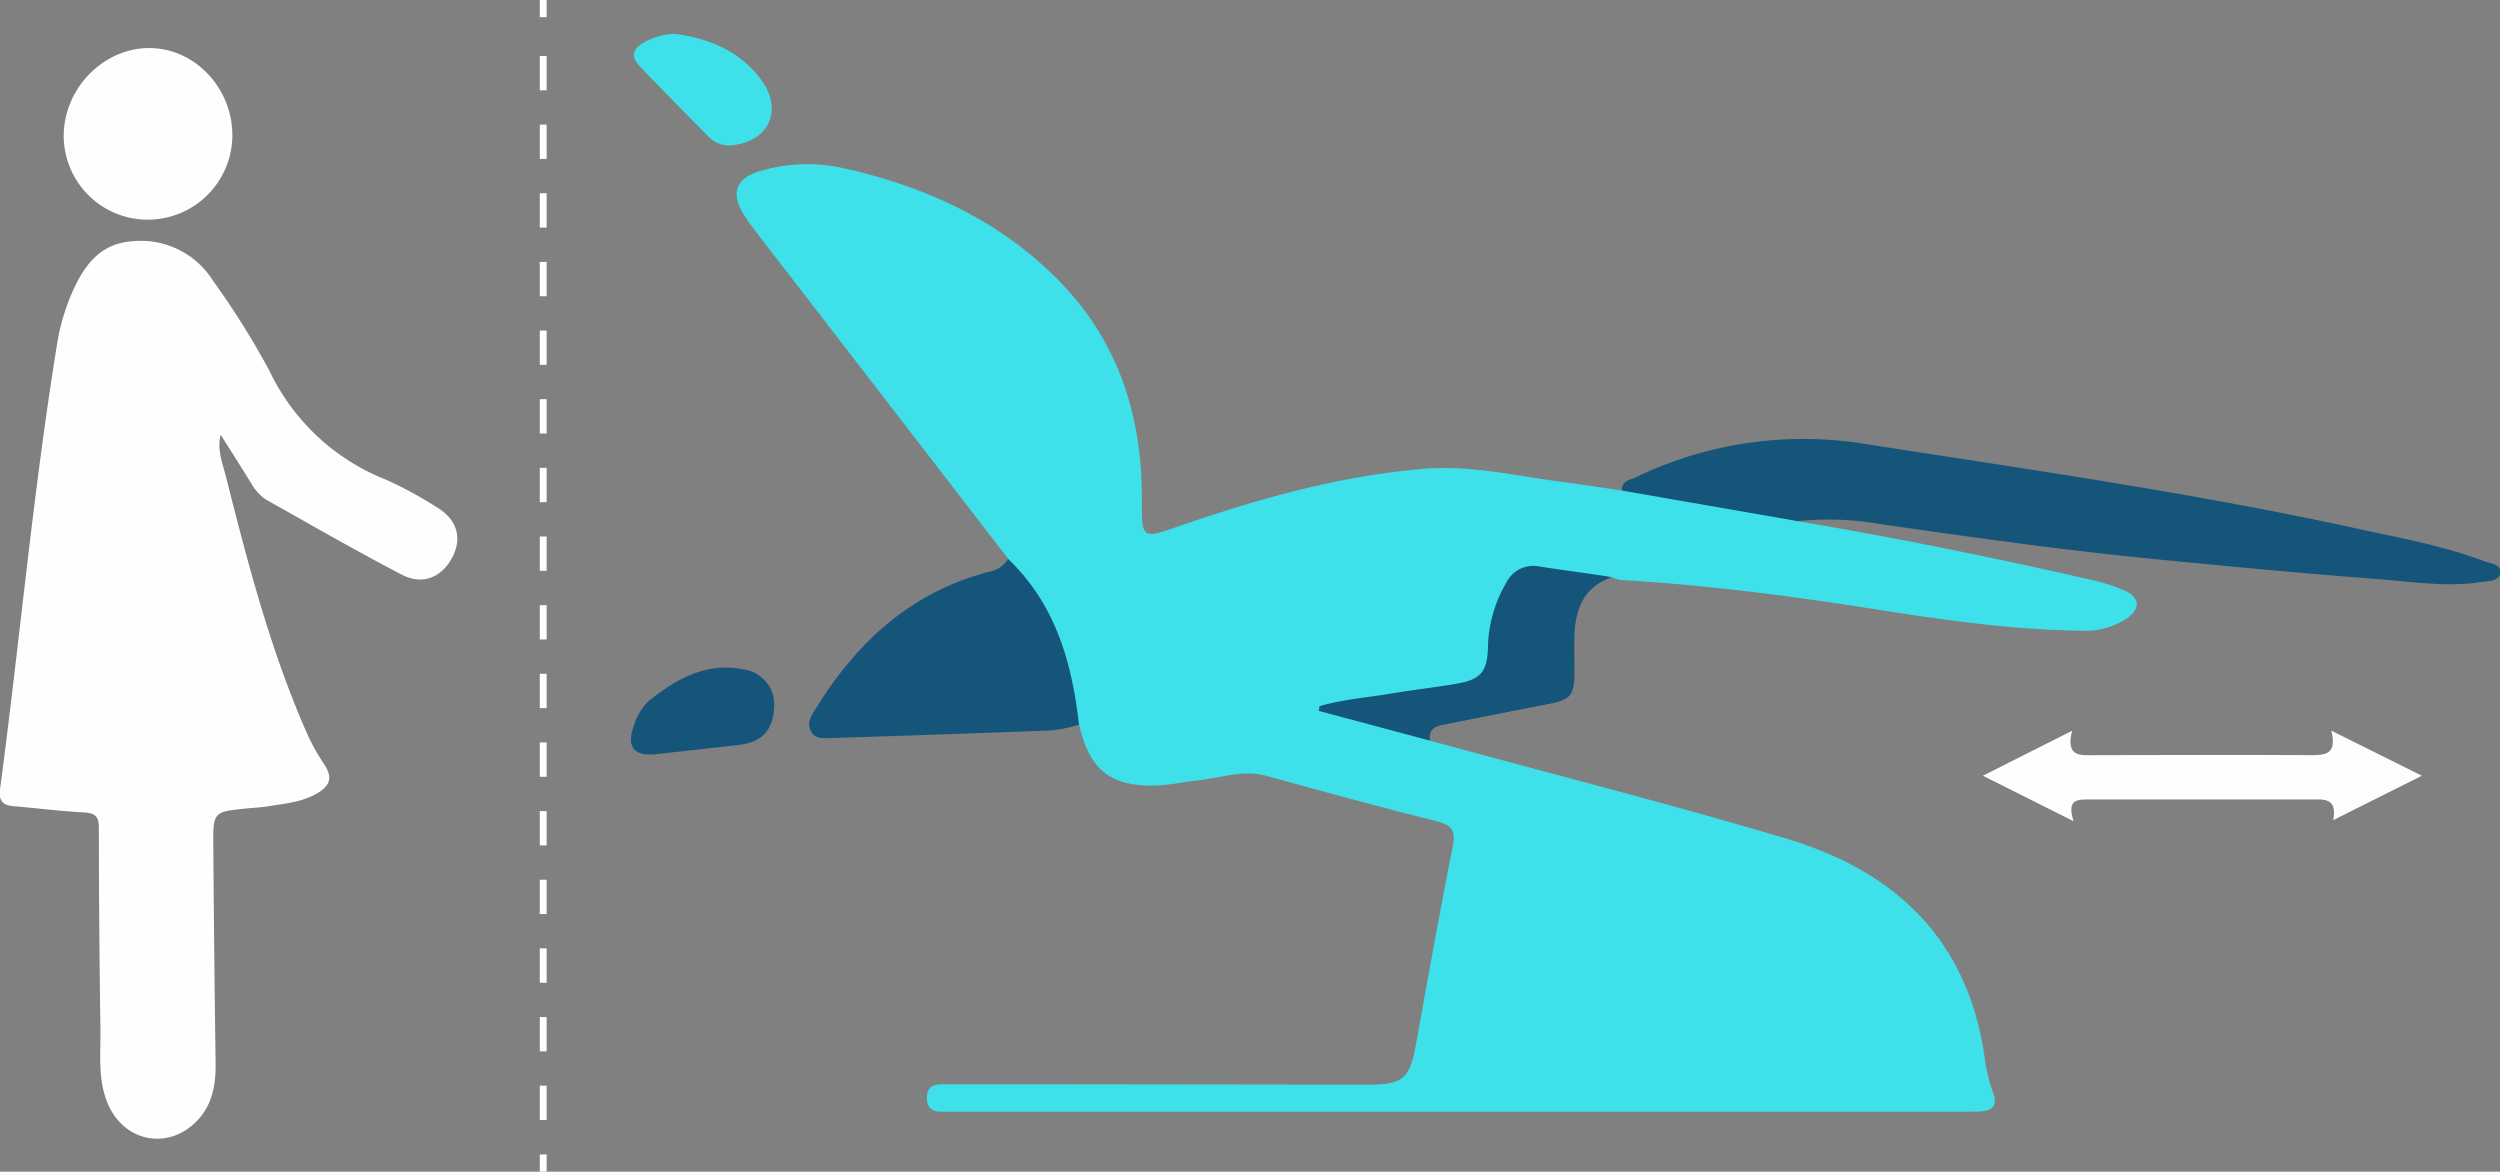 <svg id="Layer_1" data-name="Layer 1" xmlns="http://www.w3.org/2000/svg" viewBox="0 0 364.17 170.67"><rect x="0" y="0" width="364.17" height="170.67" fill="#808080" stroke="none"/><title>chair-demo</title><path d="M208.32,107.89c17,4.65,34.12,9,51,14a59.07,59.07,0,0,1,8.88,3.31c12.45,6,19.28,16,21,29.57a24.36,24.36,0,0,0,1.19,4.56c.52,1.59,0,2.41-1.65,2.55-.75.06-1.5.06-2.25.06H139c-.58,0-1.17,0-1.75,0-1.41.06-2.22-.51-2.23-2s.77-2,2.2-2c4.33,0,8.66,0,13,0L199,158c5.52,0,6.35-.78,7.33-6.24,1.7-9.51,3.42-19,5.29-28.48.44-2.22-.1-3.08-2.29-3.63-8.31-2.1-16.59-4.34-24.85-6.63-3.4-.94-6.59.29-9.87.64-2,.21-4,.67-5.94.75-6.78.29-10-2.21-11.47-8.85-1.2-.53-1.51-1.53-1.7-2.76-1-6.65-3-12.93-7.43-18.19a5.69,5.69,0,0,1-1.19-3.18L112.7,37.11c-1.47-1.91-3-3.78-4.33-5.8-2-3.17-1.19-5.38,2.43-6.41a24,24,0,0,1,11.87-.45c12.1,2.68,23.08,7.66,31.82,16.69,8.51,8.8,11.9,19.61,11.84,31.67,0,5.75,0,5.69,5.32,3.87,11.6-4,23.34-7.35,35.64-8.38,7-.59,13.74,1.07,20.58,1.94,2.8.36,5.6.81,8.39,1.22a5.37,5.37,0,0,1,3.57-.5c6.31,1,12.62,2,18.9,3.17a4,4,0,0,1,3.12,1.78q21.54,3.67,42.83,8.57A26.56,26.56,0,0,1,309.43,86c2.29,1,2.43,2.63.39,4.09a11.13,11.13,0,0,1-6.89,1.78c-9.77-.14-19.41-1.5-29-3-12.58-2-25.19-3.65-37.92-4.39a4.93,4.93,0,0,1-1.17-.38,25.15,25.15,0,0,1-9.67,0c-2.7-.39-4,.35-5.27,2.76A17.54,17.54,0,0,0,218,94.33c-.16,4.07-1.5,5.72-5.51,6.47-5.31,1-10.69,1.62-16.3,2.54,2.56.69,4.89,1.34,7.23,1.95C205.3,105.76,207.15,106.18,208.32,107.89Z" style="fill:#3ee0ea"/><path d="M32.14,63.33c-.54,2.21.27,4.14.77,6.1,3.19,12.6,6.45,25.18,11.69,37.13a30.39,30.39,0,0,0,2.64,4.8c1.32,2,.75,3.17-1.12,4.25-2.17,1.24-4.59,1.44-7,1.83-1.07.18-2.15.22-3.23.33-4.81.49-4.86.49-4.82,5.43q.12,16,.34,32c0,3-.54,5.81-2.7,8.06-4.12,4.3-10.51,3.14-12.93-2.32-1.59-3.58-1.1-7.38-1.15-11.1q-.22-14.62-.23-29.23c0-1.57-.45-2.17-2.09-2.26-3.41-.17-6.8-.62-10.2-.9C.52,117.33-.2,116.82,0,115c2.87-21.54,4.8-43.2,8.28-64.67a31.16,31.16,0,0,1,2.2-7.66c1.72-3.89,4-7.18,8.75-7.52A12.4,12.4,0,0,1,31,40.85,118.87,118.87,0,0,1,39.24,54a31.66,31.66,0,0,0,17,15.88,56.91,56.91,0,0,1,7.24,3.92c3,1.75,3.87,4.36,2.52,7.16-1.49,3.07-4.37,4.37-7.46,2.76-6.72-3.51-13.29-7.28-19.88-11a6.81,6.81,0,0,1-2-2.21C35.16,68.1,33.66,65.7,32.14,63.33Z" style="fill:#fefefe"/><path d="M261.86,75.91l-25.59-4.45c-.09-1.39,1.12-1.54,2-1.93a56.11,56.11,0,0,1,33.35-4.87c24,3.73,48.11,7.18,71.88,12.37,6.18,1.35,12.43,2.47,18.37,4.72.93.35,2.53.42,2.32,1.77-.19,1.2-1.74,1.1-2.75,1.26-4.91.77-9.82,0-14.7-.4-10.62-.78-21.22-1.81-31.82-2.83C301.2,80.23,287.6,78.31,274,76.36A43.78,43.78,0,0,0,261.86,75.91Z" style="fill:#15557a"/><path d="M146.86,81.43c6,5.72,8.65,13,9.89,20.94.17,1.06.29,2.13.43,3.2a23.07,23.07,0,0,1-3.89.82c-10.71.42-21.42.78-32.13,1.12-1.13,0-2.46.25-3.07-1.08s.16-2.25.77-3.25c6-9.71,13.88-16.92,25.17-19.88A4.22,4.22,0,0,0,146.86,81.43Z" style="fill:#15557a"/><path d="M21.41,32A12.24,12.24,0,0,1,9.28,19.7C9.35,12.82,15.08,7,21.74,7s12.1,5.85,12.11,12.7A12.33,12.33,0,0,1,21.41,32Z" style="fill:#fefefe"/><path d="M302.05,119.62,288.84,113l13-6.55c-1,4,1.37,3.56,3.54,3.55,10.41,0,20.82-.07,31.22,0,2.24,0,3.83-.15,3-3.57L352.78,113l-12.89,6.46c.59-3.36-1.46-3-3.36-3q-16,0-32,0C302.69,116.44,301,116.35,302.05,119.62Z" style="fill:#fefefe"/><path d="M208.32,107.89l-16.2-4.33.09-.69c3.4-1,6.95-1.25,10.42-1.84,3.2-.54,6.43-.89,9.62-1.45,3.43-.6,4.39-1.73,4.49-5.18a19.29,19.29,0,0,1,2.67-9.5,4.39,4.39,0,0,1,4.79-2.39c3.53.56,7.07,1,10.61,1.56-4,1.38-5.31,4.51-5.46,8.37-.07,1.91,0,3.83,0,5.74-.05,3.1-.63,3.76-3.63,4.34q-7.47,1.45-14.94,2.95C209.44,105.73,208,105.92,208.32,107.89Z" style="fill:#15557a"/><path d="M112.79,102.8c-.12,3.55-1.77,5.34-5.24,5.72l-11.89,1.33c-3.37.38-4.48-1.06-3.28-4.28A7.86,7.86,0,0,1,94.64,102c4-3.17,8.34-5.6,13.7-4.48A5.17,5.17,0,0,1,112.79,102.8Z" style="fill:#15557a"/><path d="M98.36,4.94c5,.65,9.5,2.55,12.56,6.74s1.24,8.65-3.81,9.42a4.19,4.19,0,0,1-3.88-1.17c-3.32-3.38-6.67-6.73-9.93-10.16-1.5-1.57-1.24-2.67.72-3.71A9.37,9.37,0,0,1,98.36,4.94Z" style="fill:#3ee0ea"/><rect x="78.63" width="1" height="2.5" style="fill:#fff"/><path d="M79.63,163.15h-1v-5h1Zm0-10h-1v-5h1Zm0-10h-1v-5h1Zm0-10h-1v-5h1Zm0-10h-1v-5h1Zm0-10h-1v-5h1Zm0-10h-1v-5h1Zm0-10h-1v-5h1Zm0-10h-1v-5h1Zm0-10h-1v-5h1Zm0-10h-1v-5h1Zm0-10h-1v-5h1Zm0-10h-1v-5h1Zm0-10h-1v-5h1Zm0-10h-1v-5h1Zm0-10h-1v-5h1Z" style="fill:#fff"/><rect x="78.63" y="168.17" width="1" height="2.5" style="fill:#fff"/></svg>